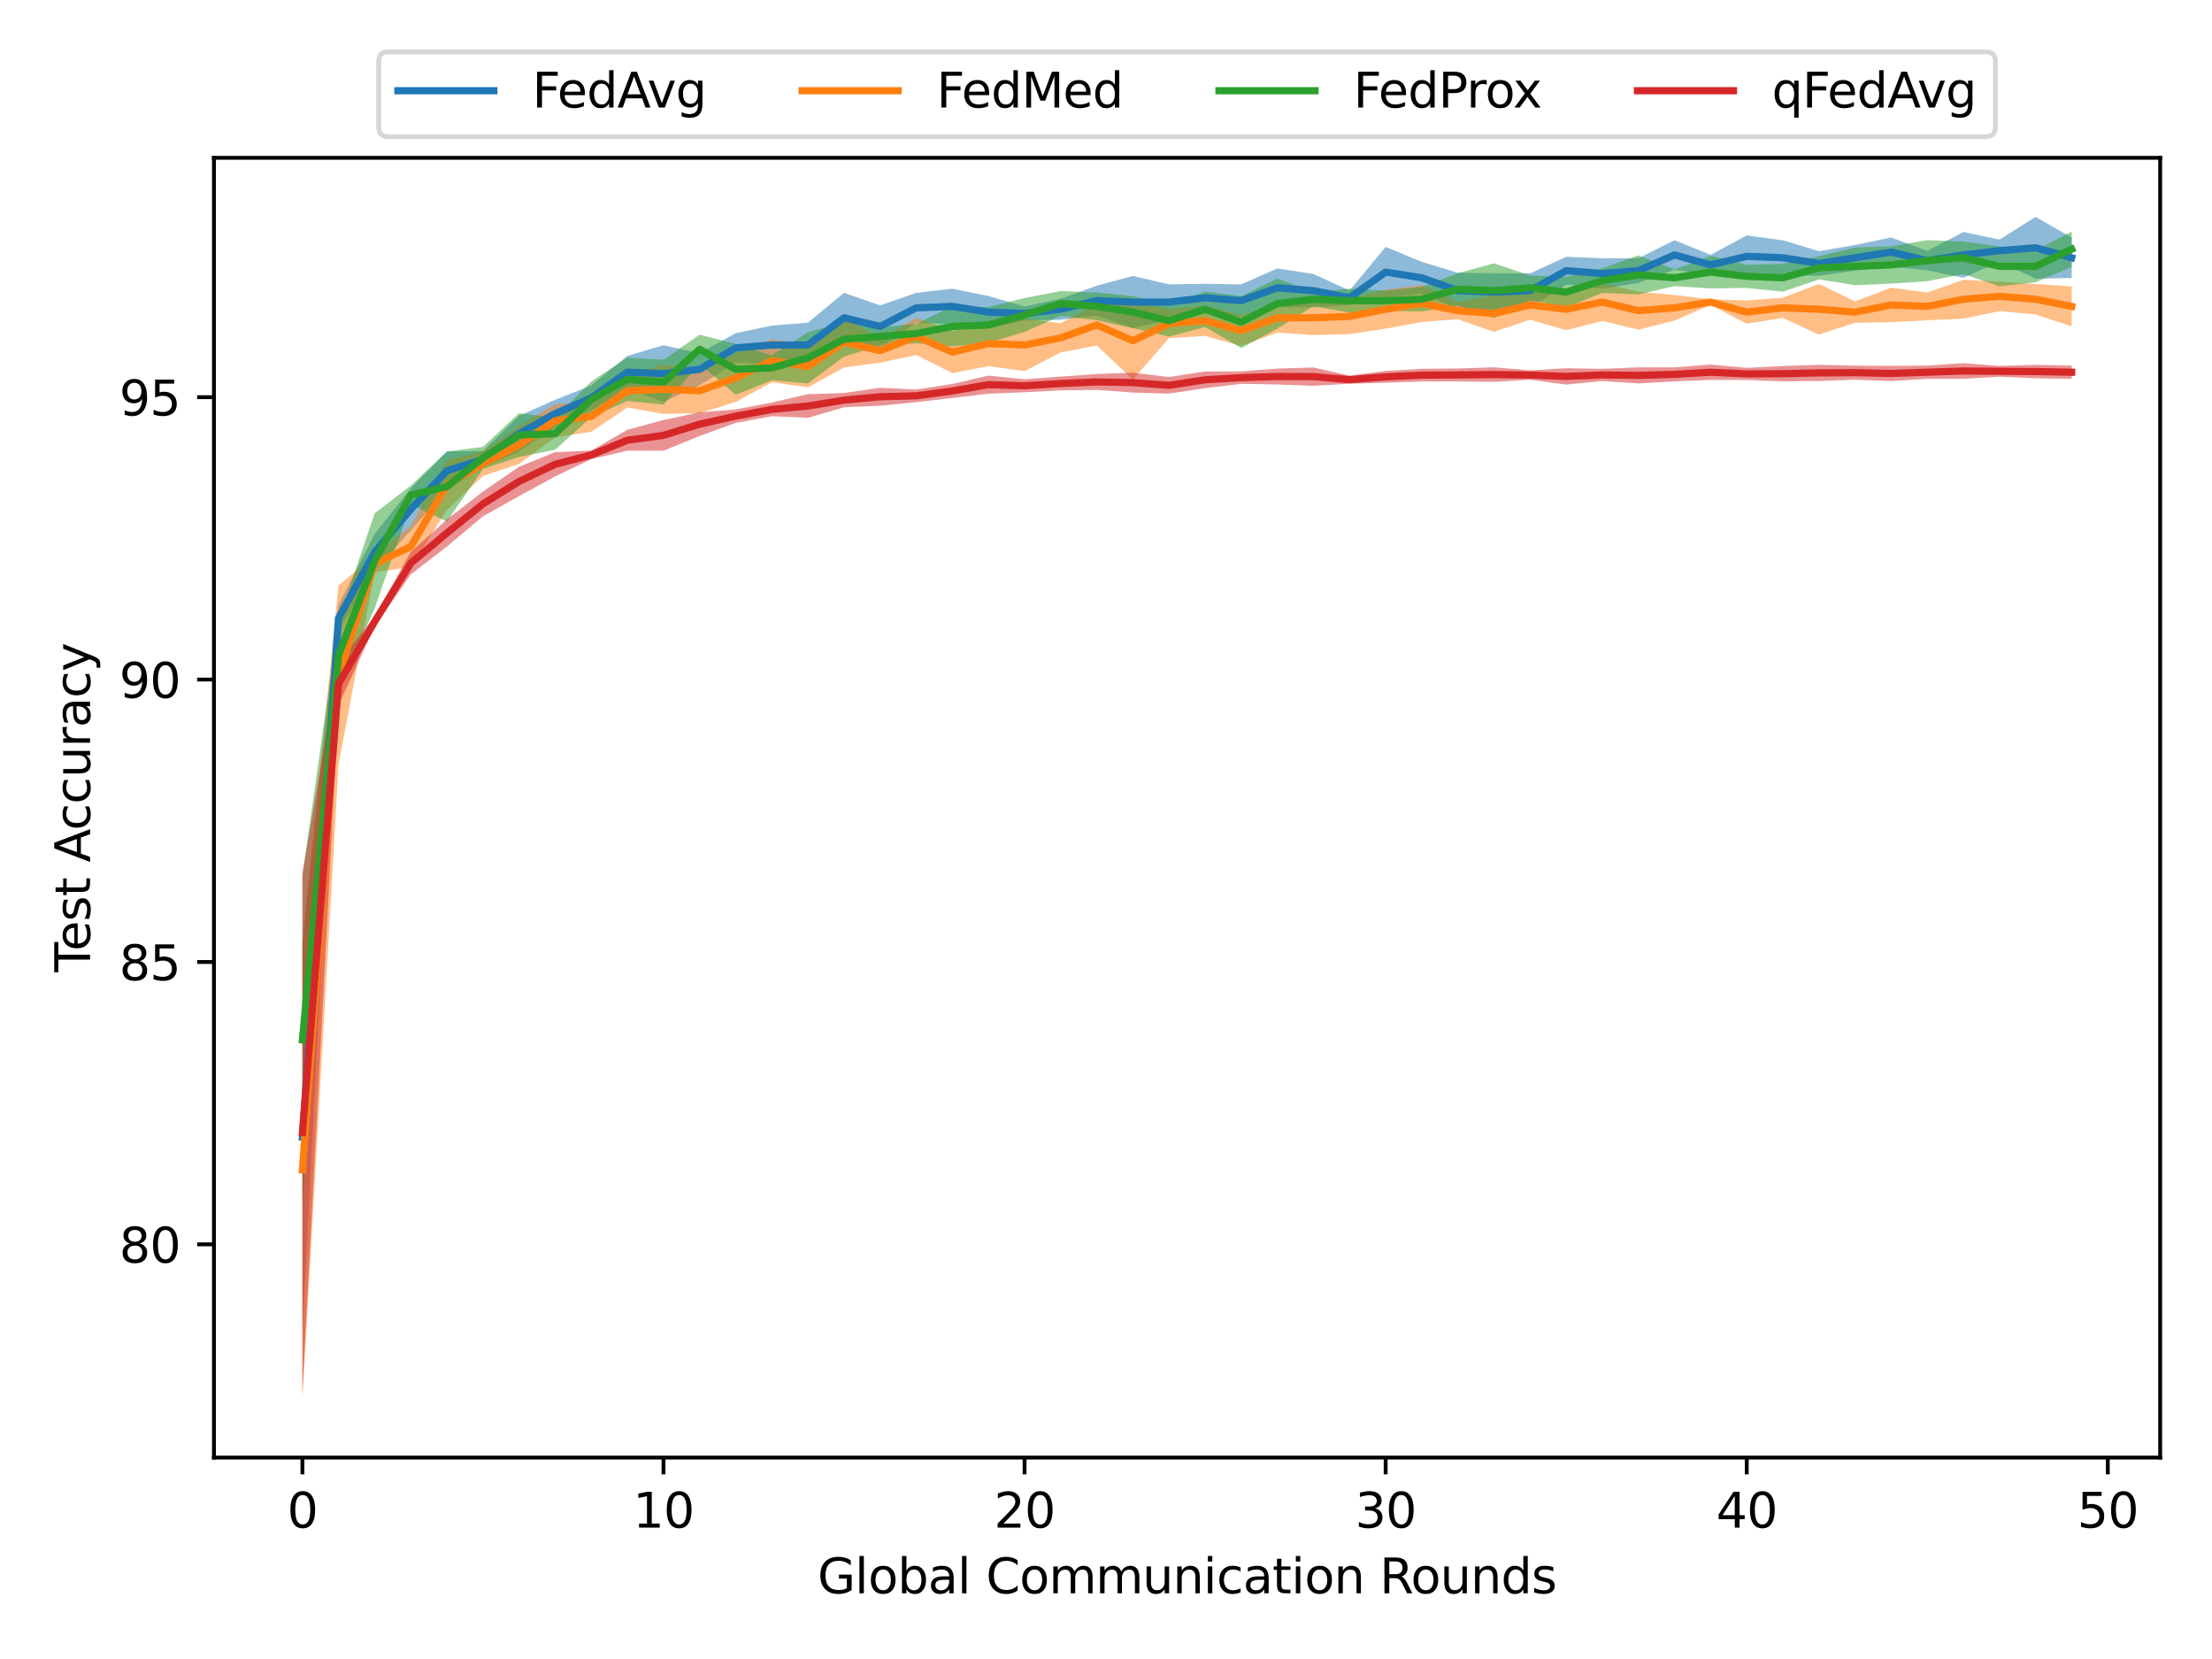 <?xml version="1.0" encoding="utf-8" standalone="no"?>
<!DOCTYPE svg PUBLIC "-//W3C//DTD SVG 1.1//EN"
  "http://www.w3.org/Graphics/SVG/1.1/DTD/svg11.dtd">
<svg height="345.6pt" version="1.1" viewBox="0 0 460.8 345.6" width="460.8pt" xmlns="http://www.w3.org/2000/svg" xmlns:xlink="http://www.w3.org/1999/xlink">
 <defs>
  <style type="text/css">*{stroke-linecap:butt;stroke-linejoin:round;}</style>
 </defs>
 <g id="figure_1">
  <g id="patch_1">
   <path d="M 0 345.6 
L 460.8 345.6 
L 460.8 0 
L 0 0 
z
" style="fill:#ffffff;"/>
  </g>
  <g id="axes_1">
   <g id="patch_2">
    <path d="M 44.57 303.64 
L 450 303.64 
L 450 32.877 
L 44.57 32.877 
z
" style="fill:#ffffff;"/>
   </g>
   <g id="PolyCollection_1">
    <path clip-path="url(#p6bd066b781)" d="M 62.999 196.403 
L 62.999 277.364 
L 70.521 131.522 
L 78.042 118.873 
L 85.564 110.48 
L 93.086 102.121 
L 100.608 97.434 
L 108.13 94.056 
L 115.652 89.054 
L 123.174 85.486 
L 130.696 80.924 
L 138.218 83.738 
L 145.739 80.276 
L 153.261 75.531 
L 160.783 75.909 
L 168.305 76.521 
L 175.827 71.42 
L 183.349 72.374 
L 190.871 67.248 
L 198.393 67.523 
L 205.915 68.361 
L 213.436 66.775 
L 220.958 66.611 
L 228.48 65.759 
L 236.002 68.376 
L 243.524 66.629 
L 251.046 64.958 
L 258.568 66.031 
L 266.09 63.995 
L 273.612 64.024 
L 281.134 63.558 
L 288.655 61.922 
L 296.177 61.186 
L 303.699 64.27 
L 311.221 64.777 
L 318.743 64.149 
L 326.265 59.268 
L 333.787 60.156 
L 341.309 58.942 
L 348.831 56.17 
L 356.352 57.295 
L 363.874 57.759 
L 371.396 57.347 
L 378.918 57.453 
L 386.44 56.363 
L 393.962 55.545 
L 401.484 56.315 
L 409.006 57.869 
L 416.528 54.517 
L 424.049 58.044 
L 431.571 57.912 
L 431.571 49.487 
L 431.571 49.487 
L 424.049 45.184 
L 416.528 49.903 
L 409.006 48.338 
L 401.484 52.275 
L 393.962 49.47 
L 386.44 51.035 
L 378.918 52.328 
L 371.396 50.051 
L 363.874 49.044 
L 356.352 53.082 
L 348.831 50.037 
L 341.309 53.818 
L 333.787 53.795 
L 326.265 53.492 
L 318.743 56.951 
L 311.221 56.919 
L 303.699 56.83 
L 296.177 54.552 
L 288.655 51.433 
L 281.134 60.521 
L 273.612 57.076 
L 266.09 55.914 
L 258.568 59.239 
L 251.046 59.121 
L 243.524 59.237 
L 236.002 57.489 
L 228.48 59.511 
L 220.958 62.233 
L 213.436 63.857 
L 205.915 61.674 
L 198.393 60.13 
L 190.871 61 
L 183.349 63.619 
L 175.827 60.999 
L 168.305 67.216 
L 160.783 67.828 
L 153.261 69.398 
L 145.739 73.589 
L 138.218 71.914 
L 130.696 74.132 
L 123.174 80.293 
L 115.652 83.278 
L 108.13 86.616 
L 100.608 93.961 
L 93.086 94.04 
L 85.564 101.765 
L 78.042 111.244 
L 70.521 125.998 
L 62.999 196.403 
z
" style="fill:#1f77b4;fill-opacity:0.5;"/>
   </g>
   <g id="PolyCollection_2">
    <path clip-path="url(#p6bd066b781)" d="M 62.999 196.136 
L 62.999 291.333 
L 70.521 159.385 
L 78.042 119.178 
L 85.564 118.142 
L 93.086 106.252 
L 100.608 99.153 
L 108.13 96.648 
L 115.652 91.103 
L 123.174 89.942 
L 130.696 84.874 
L 138.218 86.227 
L 145.739 86.072 
L 153.261 83.739 
L 160.783 79.623 
L 168.305 80.694 
L 175.827 76.551 
L 183.349 75.552 
L 190.871 73.965 
L 198.393 77.715 
L 205.915 76.28 
L 213.436 77.312 
L 220.958 73.417 
L 228.48 71.974 
L 236.002 79.056 
L 243.524 70.438 
L 251.046 69.985 
L 258.568 72.07 
L 266.09 69.276 
L 273.612 69.808 
L 281.134 69.608 
L 288.655 68.463 
L 296.177 67.068 
L 303.699 66.507 
L 311.221 69.13 
L 318.743 66.595 
L 326.265 68.78 
L 333.787 66.862 
L 341.309 68.672 
L 348.831 66.788 
L 356.352 63.529 
L 363.874 67.438 
L 371.396 66.231 
L 378.918 69.7 
L 386.44 67.247 
L 393.962 67.128 
L 401.484 66.714 
L 409.006 66.378 
L 416.528 64.808 
L 424.049 65.517 
L 431.571 67.975 
L 431.571 59.678 
L 431.571 59.678 
L 424.049 59.157 
L 416.528 58.675 
L 409.006 58.297 
L 401.484 60.939 
L 393.962 59.93 
L 386.44 62.789 
L 378.918 59.144 
L 371.396 62.018 
L 363.874 62.598 
L 356.352 62.337 
L 348.831 61.46 
L 341.309 60.768 
L 333.787 59.004 
L 326.265 60.065 
L 318.743 60.462 
L 311.221 61.501 
L 303.699 62.933 
L 296.177 59.393 
L 288.655 60.382 
L 281.134 62.215 
L 273.612 62.61 
L 266.09 63.143 
L 258.568 65.71 
L 251.046 63.625 
L 243.524 64.363 
L 236.002 62.894 
L 228.48 63.424 
L 220.958 67.342 
L 213.436 66.425 
L 205.915 66.861 
L 198.393 69.001 
L 190.871 66.198 
L 183.349 70.568 
L 175.827 65.995 
L 168.305 71.979 
L 160.783 70.667 
L 153.261 73.7 
L 145.739 76.729 
L 138.218 75.978 
L 130.696 77.927 
L 123.174 83.581 
L 115.652 84.207 
L 108.13 88.79 
L 100.608 94.029 
L 93.086 95.866 
L 85.564 109.592 
L 78.042 115.705 
L 70.521 121.964 
L 62.999 196.136 
z
" style="fill:#ff7f0e;fill-opacity:0.5;"/>
   </g>
   <g id="PolyCollection_3">
    <path clip-path="url(#p6bd066b781)" d="M 62.999 182.4 
L 62.999 250.858 
L 70.521 143.776 
L 78.042 126.752 
L 85.564 105.12 
L 93.086 108.653 
L 100.608 97.707 
L 108.13 95.19 
L 115.652 93.68 
L 123.174 86.884 
L 130.696 83.535 
L 138.218 84.285 
L 145.739 75.8 
L 153.261 82.227 
L 160.783 79.231 
L 168.305 79.878 
L 175.827 74.276 
L 183.349 71.965 
L 190.871 71.506 
L 198.393 72.167 
L 205.915 71.419 
L 213.436 69.138 
L 220.958 65.827 
L 228.48 66.714 
L 236.002 68.361 
L 243.524 70.122 
L 251.046 68.119 
L 258.568 72.514 
L 266.09 68.441 
L 273.612 63.796 
L 281.134 65.127 
L 288.655 64.741 
L 296.177 64.899 
L 303.699 63.596 
L 311.221 66.248 
L 318.743 62.517 
L 326.265 64.028 
L 333.787 61.027 
L 341.309 61.336 
L 348.831 59.606 
L 356.352 60.074 
L 363.874 59.991 
L 371.396 60.757 
L 378.918 58.204 
L 386.44 59.415 
L 393.962 59.072 
L 401.484 58.57 
L 409.006 57.095 
L 416.528 59.635 
L 424.049 58.803 
L 431.571 55.608 
L 431.571 48.216 
L 431.571 48.216 
L 424.049 52.17 
L 416.528 51.338 
L 409.006 50.303 
L 401.484 50.02 
L 393.962 51.305 
L 386.44 51.557 
L 378.918 53.364 
L 371.396 54.981 
L 363.874 55.152 
L 356.352 53.282 
L 348.831 56.132 
L 341.309 53.211 
L 333.787 55.903 
L 326.265 57.668 
L 318.743 57.392 
L 311.221 54.852 
L 303.699 56.909 
L 296.177 59.775 
L 288.655 60.529 
L 281.134 60.143 
L 273.612 60.878 
L 266.09 58.02 
L 258.568 61.692 
L 251.046 60.726 
L 243.524 63.488 
L 236.002 61.674 
L 228.48 60.939 
L 220.958 60.634 
L 213.436 62.089 
L 205.915 63.978 
L 198.393 63.826 
L 190.871 67.466 
L 183.349 68.198 
L 175.827 67.078 
L 168.305 69.221 
L 160.783 74.038 
L 153.261 71.637 
L 145.739 69.725 
L 138.218 74.941 
L 130.696 74.5 
L 123.174 79.491 
L 115.652 86.993 
L 108.13 86.078 
L 100.608 93.093 
L 93.086 94.061 
L 85.564 101.168 
L 78.042 106.94 
L 70.521 129.233 
L 62.999 182.4 
z
" style="fill:#2ca02c;fill-opacity:0.5;"/>
   </g>
   <g id="PolyCollection_4">
    <path clip-path="url(#p6bd066b781)" d="M 62.999 181.862 
L 62.999 289.993 
L 70.521 146.885 
L 78.042 130.577 
L 85.564 119.661 
L 93.086 113.867 
L 100.608 107.556 
L 108.13 103.351 
L 115.652 99.245 
L 123.174 95.653 
L 130.696 93.885 
L 138.218 93.887 
L 145.739 90.826 
L 153.261 88.101 
L 160.783 86.703 
L 168.305 87.042 
L 175.827 84.834 
L 183.349 84.516 
L 190.871 83.776 
L 198.393 82.91 
L 205.915 82.01 
L 213.436 81.71 
L 220.958 81.331 
L 228.48 81.216 
L 236.002 81.777 
L 243.524 81.994 
L 251.046 80.859 
L 258.568 79.96 
L 266.09 80.089 
L 273.612 80.366 
L 281.134 79.932 
L 288.655 79.732 
L 296.177 79.475 
L 303.699 79.45 
L 311.221 79.554 
L 318.743 79.106 
L 326.265 80.113 
L 333.787 79.376 
L 341.309 79.874 
L 348.831 79.443 
L 356.352 79.149 
L 363.874 79.159 
L 371.396 79.44 
L 378.918 79.37 
L 386.44 79.098 
L 393.962 79.381 
L 401.484 78.921 
L 409.006 78.908 
L 416.528 78.479 
L 424.049 78.798 
L 431.571 78.929 
L 431.571 76.151 
L 431.571 76.151 
L 424.049 76 
L 416.528 76.225 
L 409.006 75.655 
L 401.484 76.159 
L 393.962 76.217 
L 386.44 76.171 
L 378.918 75.993 
L 371.396 76.253 
L 363.874 76.627 
L 356.352 75.932 
L 348.831 76.532 
L 341.309 76.524 
L 333.787 76.834 
L 326.265 76.709 
L 318.743 77.152 
L 311.221 76.515 
L 303.699 76.76 
L 296.177 76.829 
L 288.655 77.278 
L 281.134 78.255 
L 273.612 76.55 
L 266.09 76.78 
L 258.568 77.38 
L 251.046 77.374 
L 243.524 78.546 
L 236.002 77.633 
L 228.48 77.912 
L 220.958 78.455 
L 213.436 79.018 
L 205.915 78.247 
L 198.393 79.983 
L 190.871 81.141 
L 183.349 80.777 
L 175.827 81.871 
L 168.305 82.11 
L 160.783 83.861 
L 153.261 85.287 
L 145.739 85.903 
L 138.218 87.501 
L 130.696 89.527 
L 123.174 93.877 
L 115.652 94.191 
L 108.13 97.239 
L 100.608 102.399 
L 93.086 108.23 
L 85.564 115.002 
L 78.042 128.417 
L 70.521 137.992 
L 62.999 181.862 
z
" style="fill:#d62728;fill-opacity:0.5;"/>
   </g>
   <g id="matplotlib.axis_1">
    <g id="xtick_1">
     <g id="line2d_1">
      <defs>
       <path d="M 0 0 
L 0 3.5 
" id="mc1e9cc850b" style="stroke:#000000;stroke-width:0.8;"/>
      </defs>
      <g>
       <use style="stroke:#000000;stroke-width:0.8;" x="62.999" xlink:href="#mc1e9cc850b" y="303.64"/>
      </g>
     </g>
     <g id="text_1">
      <!-- 0 -->
      <g transform="translate(59.817 318.238)scale(0.1 -0.1)">
       <defs>
        <path d="M 2034 4250 
Q 1547 4250 1301 3770 
Q 1056 3291 1056 2328 
Q 1056 1369 1301 889 
Q 1547 409 2034 409 
Q 2525 409 2770 889 
Q 3016 1369 3016 2328 
Q 3016 3291 2770 3770 
Q 2525 4250 2034 4250 
z
M 2034 4750 
Q 2819 4750 3233 4129 
Q 3647 3509 3647 2328 
Q 3647 1150 3233 529 
Q 2819 -91 2034 -91 
Q 1250 -91 836 529 
Q 422 1150 422 2328 
Q 422 3509 836 4129 
Q 1250 4750 2034 4750 
z
" id="DejaVuSans-30" transform="scale(0.016)"/>
       </defs>
       <use xlink:href="#DejaVuSans-30"/>
      </g>
     </g>
    </g>
    <g id="xtick_2">
     <g id="line2d_2">
      <g>
       <use style="stroke:#000000;stroke-width:0.8;" x="138.218" xlink:href="#mc1e9cc850b" y="303.64"/>
      </g>
     </g>
     <g id="text_2">
      <!-- 10 -->
      <g transform="translate(131.855 318.238)scale(0.1 -0.1)">
       <defs>
        <path d="M 794 531 
L 1825 531 
L 1825 4091 
L 703 3866 
L 703 4441 
L 1819 4666 
L 2450 4666 
L 2450 531 
L 3481 531 
L 3481 0 
L 794 0 
L 794 531 
z
" id="DejaVuSans-31" transform="scale(0.016)"/>
       </defs>
       <use xlink:href="#DejaVuSans-31"/>
       <use x="63.623" xlink:href="#DejaVuSans-30"/>
      </g>
     </g>
    </g>
    <g id="xtick_3">
     <g id="line2d_3">
      <g>
       <use style="stroke:#000000;stroke-width:0.8;" x="213.436" xlink:href="#mc1e9cc850b" y="303.64"/>
      </g>
     </g>
     <g id="text_3">
      <!-- 20 -->
      <g transform="translate(207.074 318.238)scale(0.1 -0.1)">
       <defs>
        <path d="M 1228 531 
L 3431 531 
L 3431 0 
L 469 0 
L 469 531 
Q 828 903 1448 1529 
Q 2069 2156 2228 2338 
Q 2531 2678 2651 2914 
Q 2772 3150 2772 3378 
Q 2772 3750 2511 3984 
Q 2250 4219 1831 4219 
Q 1534 4219 1204 4116 
Q 875 4013 500 3803 
L 500 4441 
Q 881 4594 1212 4672 
Q 1544 4750 1819 4750 
Q 2544 4750 2975 4387 
Q 3406 4025 3406 3419 
Q 3406 3131 3298 2873 
Q 3191 2616 2906 2266 
Q 2828 2175 2409 1742 
Q 1991 1309 1228 531 
z
" id="DejaVuSans-32" transform="scale(0.016)"/>
       </defs>
       <use xlink:href="#DejaVuSans-32"/>
       <use x="63.623" xlink:href="#DejaVuSans-30"/>
      </g>
     </g>
    </g>
    <g id="xtick_4">
     <g id="line2d_4">
      <g>
       <use style="stroke:#000000;stroke-width:0.8;" x="288.655" xlink:href="#mc1e9cc850b" y="303.64"/>
      </g>
     </g>
     <g id="text_4">
      <!-- 30 -->
      <g transform="translate(282.293 318.238)scale(0.1 -0.1)">
       <defs>
        <path d="M 2597 2516 
Q 3050 2419 3304 2112 
Q 3559 1806 3559 1356 
Q 3559 666 3084 287 
Q 2609 -91 1734 -91 
Q 1441 -91 1130 -33 
Q 819 25 488 141 
L 488 750 
Q 750 597 1062 519 
Q 1375 441 1716 441 
Q 2309 441 2620 675 
Q 2931 909 2931 1356 
Q 2931 1769 2642 2001 
Q 2353 2234 1838 2234 
L 1294 2234 
L 1294 2753 
L 1863 2753 
Q 2328 2753 2575 2939 
Q 2822 3125 2822 3475 
Q 2822 3834 2567 4026 
Q 2313 4219 1838 4219 
Q 1578 4219 1281 4162 
Q 984 4106 628 3988 
L 628 4550 
Q 988 4650 1302 4700 
Q 1616 4750 1894 4750 
Q 2613 4750 3031 4423 
Q 3450 4097 3450 3541 
Q 3450 3153 3228 2886 
Q 3006 2619 2597 2516 
z
" id="DejaVuSans-33" transform="scale(0.016)"/>
       </defs>
       <use xlink:href="#DejaVuSans-33"/>
       <use x="63.623" xlink:href="#DejaVuSans-30"/>
      </g>
     </g>
    </g>
    <g id="xtick_5">
     <g id="line2d_5">
      <g>
       <use style="stroke:#000000;stroke-width:0.8;" x="363.874" xlink:href="#mc1e9cc850b" y="303.64"/>
      </g>
     </g>
     <g id="text_5">
      <!-- 40 -->
      <g transform="translate(357.512 318.238)scale(0.1 -0.1)">
       <defs>
        <path d="M 2419 4116 
L 825 1625 
L 2419 1625 
L 2419 4116 
z
M 2253 4666 
L 3047 4666 
L 3047 1625 
L 3713 1625 
L 3713 1100 
L 3047 1100 
L 3047 0 
L 2419 0 
L 2419 1100 
L 313 1100 
L 313 1709 
L 2253 4666 
z
" id="DejaVuSans-34" transform="scale(0.016)"/>
       </defs>
       <use xlink:href="#DejaVuSans-34"/>
       <use x="63.623" xlink:href="#DejaVuSans-30"/>
      </g>
     </g>
    </g>
    <g id="xtick_6">
     <g id="line2d_6">
      <g>
       <use style="stroke:#000000;stroke-width:0.8;" x="439.093" xlink:href="#mc1e9cc850b" y="303.64"/>
      </g>
     </g>
     <g id="text_6">
      <!-- 50 -->
      <g transform="translate(432.731 318.238)scale(0.1 -0.1)">
       <defs>
        <path d="M 691 4666 
L 3169 4666 
L 3169 4134 
L 1269 4134 
L 1269 2991 
Q 1406 3038 1543 3061 
Q 1681 3084 1819 3084 
Q 2600 3084 3056 2656 
Q 3513 2228 3513 1497 
Q 3513 744 3044 326 
Q 2575 -91 1722 -91 
Q 1428 -91 1123 -41 
Q 819 9 494 109 
L 494 744 
Q 775 591 1075 516 
Q 1375 441 1709 441 
Q 2250 441 2565 725 
Q 2881 1009 2881 1497 
Q 2881 1984 2565 2268 
Q 2250 2553 1709 2553 
Q 1456 2553 1204 2497 
Q 953 2441 691 2322 
L 691 4666 
z
" id="DejaVuSans-35" transform="scale(0.016)"/>
       </defs>
       <use xlink:href="#DejaVuSans-35"/>
       <use x="63.623" xlink:href="#DejaVuSans-30"/>
      </g>
     </g>
    </g>
    <g id="text_7">
     <!-- Global Communication Rounds -->
     <g transform="translate(170.323 331.917)scale(0.1 -0.1)">
      <defs>
       <path d="M 3809 666 
L 3809 1919 
L 2778 1919 
L 2778 2438 
L 4434 2438 
L 4434 434 
Q 4069 175 3628 42 
Q 3188 -91 2688 -91 
Q 1594 -91 976 548 
Q 359 1188 359 2328 
Q 359 3472 976 4111 
Q 1594 4750 2688 4750 
Q 3144 4750 3555 4637 
Q 3966 4525 4313 4306 
L 4313 3634 
Q 3963 3931 3569 4081 
Q 3175 4231 2741 4231 
Q 1884 4231 1454 3753 
Q 1025 3275 1025 2328 
Q 1025 1384 1454 906 
Q 1884 428 2741 428 
Q 3075 428 3337 486 
Q 3600 544 3809 666 
z
" id="DejaVuSans-47" transform="scale(0.016)"/>
       <path d="M 603 4863 
L 1178 4863 
L 1178 0 
L 603 0 
L 603 4863 
z
" id="DejaVuSans-6c" transform="scale(0.016)"/>
       <path d="M 1959 3097 
Q 1497 3097 1228 2736 
Q 959 2375 959 1747 
Q 959 1119 1226 758 
Q 1494 397 1959 397 
Q 2419 397 2687 759 
Q 2956 1122 2956 1747 
Q 2956 2369 2687 2733 
Q 2419 3097 1959 3097 
z
M 1959 3584 
Q 2709 3584 3137 3096 
Q 3566 2609 3566 1747 
Q 3566 888 3137 398 
Q 2709 -91 1959 -91 
Q 1206 -91 779 398 
Q 353 888 353 1747 
Q 353 2609 779 3096 
Q 1206 3584 1959 3584 
z
" id="DejaVuSans-6f" transform="scale(0.016)"/>
       <path d="M 3116 1747 
Q 3116 2381 2855 2742 
Q 2594 3103 2138 3103 
Q 1681 3103 1420 2742 
Q 1159 2381 1159 1747 
Q 1159 1113 1420 752 
Q 1681 391 2138 391 
Q 2594 391 2855 752 
Q 3116 1113 3116 1747 
z
M 1159 2969 
Q 1341 3281 1617 3432 
Q 1894 3584 2278 3584 
Q 2916 3584 3314 3078 
Q 3713 2572 3713 1747 
Q 3713 922 3314 415 
Q 2916 -91 2278 -91 
Q 1894 -91 1617 61 
Q 1341 213 1159 525 
L 1159 0 
L 581 0 
L 581 4863 
L 1159 4863 
L 1159 2969 
z
" id="DejaVuSans-62" transform="scale(0.016)"/>
       <path d="M 2194 1759 
Q 1497 1759 1228 1600 
Q 959 1441 959 1056 
Q 959 750 1161 570 
Q 1363 391 1709 391 
Q 2188 391 2477 730 
Q 2766 1069 2766 1631 
L 2766 1759 
L 2194 1759 
z
M 3341 1997 
L 3341 0 
L 2766 0 
L 2766 531 
Q 2569 213 2275 61 
Q 1981 -91 1556 -91 
Q 1019 -91 701 211 
Q 384 513 384 1019 
Q 384 1609 779 1909 
Q 1175 2209 1959 2209 
L 2766 2209 
L 2766 2266 
Q 2766 2663 2505 2880 
Q 2244 3097 1772 3097 
Q 1472 3097 1187 3025 
Q 903 2953 641 2809 
L 641 3341 
Q 956 3463 1253 3523 
Q 1550 3584 1831 3584 
Q 2591 3584 2966 3190 
Q 3341 2797 3341 1997 
z
" id="DejaVuSans-61" transform="scale(0.016)"/>
       <path id="DejaVuSans-20" transform="scale(0.016)"/>
       <path d="M 4122 4306 
L 4122 3641 
Q 3803 3938 3442 4084 
Q 3081 4231 2675 4231 
Q 1875 4231 1450 3742 
Q 1025 3253 1025 2328 
Q 1025 1406 1450 917 
Q 1875 428 2675 428 
Q 3081 428 3442 575 
Q 3803 722 4122 1019 
L 4122 359 
Q 3791 134 3420 21 
Q 3050 -91 2638 -91 
Q 1578 -91 968 557 
Q 359 1206 359 2328 
Q 359 3453 968 4101 
Q 1578 4750 2638 4750 
Q 3056 4750 3426 4639 
Q 3797 4528 4122 4306 
z
" id="DejaVuSans-43" transform="scale(0.016)"/>
       <path d="M 3328 2828 
Q 3544 3216 3844 3400 
Q 4144 3584 4550 3584 
Q 5097 3584 5394 3201 
Q 5691 2819 5691 2113 
L 5691 0 
L 5113 0 
L 5113 2094 
Q 5113 2597 4934 2840 
Q 4756 3084 4391 3084 
Q 3944 3084 3684 2787 
Q 3425 2491 3425 1978 
L 3425 0 
L 2847 0 
L 2847 2094 
Q 2847 2600 2669 2842 
Q 2491 3084 2119 3084 
Q 1678 3084 1418 2786 
Q 1159 2488 1159 1978 
L 1159 0 
L 581 0 
L 581 3500 
L 1159 3500 
L 1159 2956 
Q 1356 3278 1631 3431 
Q 1906 3584 2284 3584 
Q 2666 3584 2933 3390 
Q 3200 3197 3328 2828 
z
" id="DejaVuSans-6d" transform="scale(0.016)"/>
       <path d="M 544 1381 
L 544 3500 
L 1119 3500 
L 1119 1403 
Q 1119 906 1312 657 
Q 1506 409 1894 409 
Q 2359 409 2629 706 
Q 2900 1003 2900 1516 
L 2900 3500 
L 3475 3500 
L 3475 0 
L 2900 0 
L 2900 538 
Q 2691 219 2414 64 
Q 2138 -91 1772 -91 
Q 1169 -91 856 284 
Q 544 659 544 1381 
z
M 1991 3584 
L 1991 3584 
z
" id="DejaVuSans-75" transform="scale(0.016)"/>
       <path d="M 3513 2113 
L 3513 0 
L 2938 0 
L 2938 2094 
Q 2938 2591 2744 2837 
Q 2550 3084 2163 3084 
Q 1697 3084 1428 2787 
Q 1159 2491 1159 1978 
L 1159 0 
L 581 0 
L 581 3500 
L 1159 3500 
L 1159 2956 
Q 1366 3272 1645 3428 
Q 1925 3584 2291 3584 
Q 2894 3584 3203 3211 
Q 3513 2838 3513 2113 
z
" id="DejaVuSans-6e" transform="scale(0.016)"/>
       <path d="M 603 3500 
L 1178 3500 
L 1178 0 
L 603 0 
L 603 3500 
z
M 603 4863 
L 1178 4863 
L 1178 4134 
L 603 4134 
L 603 4863 
z
" id="DejaVuSans-69" transform="scale(0.016)"/>
       <path d="M 3122 3366 
L 3122 2828 
Q 2878 2963 2633 3030 
Q 2388 3097 2138 3097 
Q 1578 3097 1268 2742 
Q 959 2388 959 1747 
Q 959 1106 1268 751 
Q 1578 397 2138 397 
Q 2388 397 2633 464 
Q 2878 531 3122 666 
L 3122 134 
Q 2881 22 2623 -34 
Q 2366 -91 2075 -91 
Q 1284 -91 818 406 
Q 353 903 353 1747 
Q 353 2603 823 3093 
Q 1294 3584 2113 3584 
Q 2378 3584 2631 3529 
Q 2884 3475 3122 3366 
z
" id="DejaVuSans-63" transform="scale(0.016)"/>
       <path d="M 1172 4494 
L 1172 3500 
L 2356 3500 
L 2356 3053 
L 1172 3053 
L 1172 1153 
Q 1172 725 1289 603 
Q 1406 481 1766 481 
L 2356 481 
L 2356 0 
L 1766 0 
Q 1100 0 847 248 
Q 594 497 594 1153 
L 594 3053 
L 172 3053 
L 172 3500 
L 594 3500 
L 594 4494 
L 1172 4494 
z
" id="DejaVuSans-74" transform="scale(0.016)"/>
       <path d="M 2841 2188 
Q 3044 2119 3236 1894 
Q 3428 1669 3622 1275 
L 4263 0 
L 3584 0 
L 2988 1197 
Q 2756 1666 2539 1819 
Q 2322 1972 1947 1972 
L 1259 1972 
L 1259 0 
L 628 0 
L 628 4666 
L 2053 4666 
Q 2853 4666 3247 4331 
Q 3641 3997 3641 3322 
Q 3641 2881 3436 2590 
Q 3231 2300 2841 2188 
z
M 1259 4147 
L 1259 2491 
L 2053 2491 
Q 2509 2491 2742 2702 
Q 2975 2913 2975 3322 
Q 2975 3731 2742 3939 
Q 2509 4147 2053 4147 
L 1259 4147 
z
" id="DejaVuSans-52" transform="scale(0.016)"/>
       <path d="M 2906 2969 
L 2906 4863 
L 3481 4863 
L 3481 0 
L 2906 0 
L 2906 525 
Q 2725 213 2448 61 
Q 2172 -91 1784 -91 
Q 1150 -91 751 415 
Q 353 922 353 1747 
Q 353 2572 751 3078 
Q 1150 3584 1784 3584 
Q 2172 3584 2448 3432 
Q 2725 3281 2906 2969 
z
M 947 1747 
Q 947 1113 1208 752 
Q 1469 391 1925 391 
Q 2381 391 2643 752 
Q 2906 1113 2906 1747 
Q 2906 2381 2643 2742 
Q 2381 3103 1925 3103 
Q 1469 3103 1208 2742 
Q 947 2381 947 1747 
z
" id="DejaVuSans-64" transform="scale(0.016)"/>
       <path d="M 2834 3397 
L 2834 2853 
Q 2591 2978 2328 3040 
Q 2066 3103 1784 3103 
Q 1356 3103 1142 2972 
Q 928 2841 928 2578 
Q 928 2378 1081 2264 
Q 1234 2150 1697 2047 
L 1894 2003 
Q 2506 1872 2764 1633 
Q 3022 1394 3022 966 
Q 3022 478 2636 193 
Q 2250 -91 1575 -91 
Q 1294 -91 989 -36 
Q 684 19 347 128 
L 347 722 
Q 666 556 975 473 
Q 1284 391 1588 391 
Q 1994 391 2212 530 
Q 2431 669 2431 922 
Q 2431 1156 2273 1281 
Q 2116 1406 1581 1522 
L 1381 1569 
Q 847 1681 609 1914 
Q 372 2147 372 2553 
Q 372 3047 722 3315 
Q 1072 3584 1716 3584 
Q 2034 3584 2315 3537 
Q 2597 3491 2834 3397 
z
" id="DejaVuSans-73" transform="scale(0.016)"/>
      </defs>
      <use xlink:href="#DejaVuSans-47"/>
      <use x="77.49" xlink:href="#DejaVuSans-6c"/>
      <use x="105.273" xlink:href="#DejaVuSans-6f"/>
      <use x="166.455" xlink:href="#DejaVuSans-62"/>
      <use x="229.932" xlink:href="#DejaVuSans-61"/>
      <use x="291.211" xlink:href="#DejaVuSans-6c"/>
      <use x="318.994" xlink:href="#DejaVuSans-20"/>
      <use x="350.781" xlink:href="#DejaVuSans-43"/>
      <use x="420.605" xlink:href="#DejaVuSans-6f"/>
      <use x="481.787" xlink:href="#DejaVuSans-6d"/>
      <use x="579.199" xlink:href="#DejaVuSans-6d"/>
      <use x="676.611" xlink:href="#DejaVuSans-75"/>
      <use x="739.99" xlink:href="#DejaVuSans-6e"/>
      <use x="803.369" xlink:href="#DejaVuSans-69"/>
      <use x="831.152" xlink:href="#DejaVuSans-63"/>
      <use x="886.133" xlink:href="#DejaVuSans-61"/>
      <use x="947.412" xlink:href="#DejaVuSans-74"/>
      <use x="986.621" xlink:href="#DejaVuSans-69"/>
      <use x="1014.404" xlink:href="#DejaVuSans-6f"/>
      <use x="1075.586" xlink:href="#DejaVuSans-6e"/>
      <use x="1138.965" xlink:href="#DejaVuSans-20"/>
      <use x="1170.752" xlink:href="#DejaVuSans-52"/>
      <use x="1235.734" xlink:href="#DejaVuSans-6f"/>
      <use x="1296.916" xlink:href="#DejaVuSans-75"/>
      <use x="1360.295" xlink:href="#DejaVuSans-6e"/>
      <use x="1423.674" xlink:href="#DejaVuSans-64"/>
      <use x="1487.15" xlink:href="#DejaVuSans-73"/>
     </g>
    </g>
   </g>
   <g id="matplotlib.axis_2">
    <g id="ytick_1">
     <g id="line2d_7">
      <defs>
       <path d="M 0 0 
L -3.5 0 
" id="m0d340219c9" style="stroke:#000000;stroke-width:0.8;"/>
      </defs>
      <g>
       <use style="stroke:#000000;stroke-width:0.8;" x="44.57" xlink:href="#m0d340219c9" y="259.223"/>
      </g>
     </g>
     <g id="text_8">
      <!-- 80 -->
      <g transform="translate(24.845 263.022)scale(0.1 -0.1)">
       <defs>
        <path d="M 2034 2216 
Q 1584 2216 1326 1975 
Q 1069 1734 1069 1313 
Q 1069 891 1326 650 
Q 1584 409 2034 409 
Q 2484 409 2743 651 
Q 3003 894 3003 1313 
Q 3003 1734 2745 1975 
Q 2488 2216 2034 2216 
z
M 1403 2484 
Q 997 2584 770 2862 
Q 544 3141 544 3541 
Q 544 4100 942 4425 
Q 1341 4750 2034 4750 
Q 2731 4750 3128 4425 
Q 3525 4100 3525 3541 
Q 3525 3141 3298 2862 
Q 3072 2584 2669 2484 
Q 3125 2378 3379 2068 
Q 3634 1759 3634 1313 
Q 3634 634 3220 271 
Q 2806 -91 2034 -91 
Q 1263 -91 848 271 
Q 434 634 434 1313 
Q 434 1759 690 2068 
Q 947 2378 1403 2484 
z
M 1172 3481 
Q 1172 3119 1398 2916 
Q 1625 2713 2034 2713 
Q 2441 2713 2670 2916 
Q 2900 3119 2900 3481 
Q 2900 3844 2670 4047 
Q 2441 4250 2034 4250 
Q 1625 4250 1398 4047 
Q 1172 3844 1172 3481 
z
" id="DejaVuSans-38" transform="scale(0.016)"/>
       </defs>
       <use xlink:href="#DejaVuSans-38"/>
       <use x="63.623" xlink:href="#DejaVuSans-30"/>
      </g>
     </g>
    </g>
    <g id="ytick_2">
     <g id="line2d_8">
      <g>
       <use style="stroke:#000000;stroke-width:0.8;" x="44.57" xlink:href="#m0d340219c9" y="200.396"/>
      </g>
     </g>
     <g id="text_9">
      <!-- 85 -->
      <g transform="translate(24.845 204.195)scale(0.1 -0.1)">
       <use xlink:href="#DejaVuSans-38"/>
       <use x="63.623" xlink:href="#DejaVuSans-35"/>
      </g>
     </g>
    </g>
    <g id="ytick_3">
     <g id="line2d_9">
      <g>
       <use style="stroke:#000000;stroke-width:0.8;" x="44.57" xlink:href="#m0d340219c9" y="141.568"/>
      </g>
     </g>
     <g id="text_10">
      <!-- 90 -->
      <g transform="translate(24.845 145.367)scale(0.1 -0.1)">
       <defs>
        <path d="M 703 97 
L 703 672 
Q 941 559 1184 500 
Q 1428 441 1663 441 
Q 2288 441 2617 861 
Q 2947 1281 2994 2138 
Q 2813 1869 2534 1725 
Q 2256 1581 1919 1581 
Q 1219 1581 811 2004 
Q 403 2428 403 3163 
Q 403 3881 828 4315 
Q 1253 4750 1959 4750 
Q 2769 4750 3195 4129 
Q 3622 3509 3622 2328 
Q 3622 1225 3098 567 
Q 2575 -91 1691 -91 
Q 1453 -91 1209 -44 
Q 966 3 703 97 
z
M 1959 2075 
Q 2384 2075 2632 2365 
Q 2881 2656 2881 3163 
Q 2881 3666 2632 3958 
Q 2384 4250 1959 4250 
Q 1534 4250 1286 3958 
Q 1038 3666 1038 3163 
Q 1038 2656 1286 2365 
Q 1534 2075 1959 2075 
z
" id="DejaVuSans-39" transform="scale(0.016)"/>
       </defs>
       <use xlink:href="#DejaVuSans-39"/>
       <use x="63.623" xlink:href="#DejaVuSans-30"/>
      </g>
     </g>
    </g>
    <g id="ytick_4">
     <g id="line2d_10">
      <g>
       <use style="stroke:#000000;stroke-width:0.8;" x="44.57" xlink:href="#m0d340219c9" y="82.741"/>
      </g>
     </g>
     <g id="text_11">
      <!-- 95 -->
      <g transform="translate(24.845 86.54)scale(0.1 -0.1)">
       <use xlink:href="#DejaVuSans-39"/>
       <use x="63.623" xlink:href="#DejaVuSans-35"/>
      </g>
     </g>
    </g>
    <g id="text_12">
     <!-- Test Accuracy -->
     <g transform="translate(18.765 202.521)rotate(-90)scale(0.1 -0.1)">
      <defs>
       <path d="M -19 4666 
L 3928 4666 
L 3928 4134 
L 2272 4134 
L 2272 0 
L 1638 0 
L 1638 4134 
L -19 4134 
L -19 4666 
z
" id="DejaVuSans-54" transform="scale(0.016)"/>
       <path d="M 3597 1894 
L 3597 1613 
L 953 1613 
Q 991 1019 1311 708 
Q 1631 397 2203 397 
Q 2534 397 2845 478 
Q 3156 559 3463 722 
L 3463 178 
Q 3153 47 2828 -22 
Q 2503 -91 2169 -91 
Q 1331 -91 842 396 
Q 353 884 353 1716 
Q 353 2575 817 3079 
Q 1281 3584 2069 3584 
Q 2775 3584 3186 3129 
Q 3597 2675 3597 1894 
z
M 3022 2063 
Q 3016 2534 2758 2815 
Q 2500 3097 2075 3097 
Q 1594 3097 1305 2825 
Q 1016 2553 972 2059 
L 3022 2063 
z
" id="DejaVuSans-65" transform="scale(0.016)"/>
       <path d="M 2188 4044 
L 1331 1722 
L 3047 1722 
L 2188 4044 
z
M 1831 4666 
L 2547 4666 
L 4325 0 
L 3669 0 
L 3244 1197 
L 1141 1197 
L 716 0 
L 50 0 
L 1831 4666 
z
" id="DejaVuSans-41" transform="scale(0.016)"/>
       <path d="M 2631 2963 
Q 2534 3019 2420 3045 
Q 2306 3072 2169 3072 
Q 1681 3072 1420 2755 
Q 1159 2438 1159 1844 
L 1159 0 
L 581 0 
L 581 3500 
L 1159 3500 
L 1159 2956 
Q 1341 3275 1631 3429 
Q 1922 3584 2338 3584 
Q 2397 3584 2469 3576 
Q 2541 3569 2628 3553 
L 2631 2963 
z
" id="DejaVuSans-72" transform="scale(0.016)"/>
       <path d="M 2059 -325 
Q 1816 -950 1584 -1140 
Q 1353 -1331 966 -1331 
L 506 -1331 
L 506 -850 
L 844 -850 
Q 1081 -850 1212 -737 
Q 1344 -625 1503 -206 
L 1606 56 
L 191 3500 
L 800 3500 
L 1894 763 
L 2988 3500 
L 3597 3500 
L 2059 -325 
z
" id="DejaVuSans-79" transform="scale(0.016)"/>
      </defs>
      <use xlink:href="#DejaVuSans-54"/>
      <use x="44.084" xlink:href="#DejaVuSans-65"/>
      <use x="105.607" xlink:href="#DejaVuSans-73"/>
      <use x="157.707" xlink:href="#DejaVuSans-74"/>
      <use x="196.916" xlink:href="#DejaVuSans-20"/>
      <use x="228.703" xlink:href="#DejaVuSans-41"/>
      <use x="295.361" xlink:href="#DejaVuSans-63"/>
      <use x="350.342" xlink:href="#DejaVuSans-63"/>
      <use x="405.322" xlink:href="#DejaVuSans-75"/>
      <use x="468.701" xlink:href="#DejaVuSans-72"/>
      <use x="509.814" xlink:href="#DejaVuSans-61"/>
      <use x="571.094" xlink:href="#DejaVuSans-63"/>
      <use x="626.074" xlink:href="#DejaVuSans-79"/>
     </g>
    </g>
   </g>
   <g id="line2d_11">
    <path clip-path="url(#p6bd066b781)" d="M 62.999 236.884 
L 70.521 128.76 
L 78.042 115.059 
L 85.564 106.123 
L 93.086 98.08 
L 100.608 95.698 
L 108.13 90.336 
L 115.652 86.166 
L 123.174 82.89 
L 130.696 77.528 
L 138.218 77.826 
L 145.739 76.932 
L 153.261 72.464 
L 160.783 71.869 
L 168.305 71.869 
L 175.827 66.209 
L 183.349 67.997 
L 190.871 64.124 
L 198.393 63.826 
L 205.915 65.018 
L 213.436 65.316 
L 220.958 64.422 
L 228.48 62.635 
L 236.002 62.933 
L 243.524 62.933 
L 251.046 62.039 
L 258.568 62.635 
L 266.09 59.954 
L 273.612 60.55 
L 281.134 62.039 
L 288.655 56.678 
L 296.177 57.869 
L 303.699 60.55 
L 311.221 60.848 
L 318.743 60.55 
L 326.265 56.38 
L 333.787 56.976 
L 341.309 56.38 
L 348.831 53.103 
L 356.352 55.189 
L 363.874 53.401 
L 371.396 53.699 
L 378.918 54.891 
L 386.44 53.699 
L 393.962 52.508 
L 401.484 54.295 
L 409.006 53.103 
L 416.528 52.21 
L 424.049 51.614 
L 431.571 53.699 
" style="fill:none;stroke:#1f77b4;stroke-linecap:square;stroke-width:1.5;"/>
   </g>
   <g id="line2d_12">
    <path clip-path="url(#p6bd066b781)" d="M 62.999 243.734 
L 70.521 140.675 
L 78.042 117.441 
L 85.564 113.867 
L 93.086 101.059 
L 100.608 96.591 
L 108.13 92.719 
L 115.652 87.655 
L 123.174 86.762 
L 130.696 81.4 
L 138.218 81.102 
L 145.739 81.4 
L 153.261 78.72 
L 160.783 75.145 
L 168.305 76.337 
L 175.827 71.273 
L 183.349 73.06 
L 190.871 70.082 
L 198.393 73.358 
L 205.915 71.571 
L 213.436 71.869 
L 220.958 70.379 
L 228.48 67.699 
L 236.002 70.975 
L 243.524 67.401 
L 251.046 66.805 
L 258.568 68.89 
L 266.09 66.209 
L 273.612 66.209 
L 281.134 65.912 
L 288.655 64.422 
L 296.177 63.231 
L 303.699 64.72 
L 311.221 65.316 
L 318.743 63.529 
L 326.265 64.422 
L 333.787 62.933 
L 341.309 64.72 
L 348.831 64.124 
L 356.352 62.933 
L 363.874 65.018 
L 371.396 64.124 
L 378.918 64.422 
L 386.44 65.018 
L 393.962 63.529 
L 401.484 63.826 
L 409.006 62.337 
L 416.528 61.741 
L 424.049 62.337 
L 431.571 63.826 
" style="fill:none;stroke:#ff7f0e;stroke-linecap:square;stroke-width:1.5;"/>
   </g>
   <g id="line2d_13">
    <path clip-path="url(#p6bd066b781)" d="M 62.999 216.629 
L 70.521 136.505 
L 78.042 116.846 
L 85.564 103.144 
L 93.086 101.357 
L 100.608 95.4 
L 108.13 90.634 
L 115.652 90.336 
L 123.174 83.187 
L 130.696 79.017 
L 138.218 79.613 
L 145.739 72.762 
L 153.261 76.932 
L 160.783 76.634 
L 168.305 74.549 
L 175.827 70.677 
L 183.349 70.082 
L 190.871 69.486 
L 198.393 67.997 
L 205.915 67.699 
L 213.436 65.614 
L 220.958 63.231 
L 228.48 63.826 
L 236.002 65.018 
L 243.524 66.805 
L 251.046 64.422 
L 258.568 67.103 
L 266.09 63.231 
L 273.612 62.337 
L 281.134 62.635 
L 288.655 62.635 
L 296.177 62.337 
L 303.699 60.252 
L 311.221 60.55 
L 318.743 59.954 
L 326.265 60.848 
L 333.787 58.465 
L 341.309 57.274 
L 348.831 57.869 
L 356.352 56.678 
L 363.874 57.571 
L 371.396 57.869 
L 378.918 55.784 
L 386.44 55.486 
L 393.962 55.189 
L 401.484 54.295 
L 409.006 53.699 
L 416.528 55.486 
L 424.049 55.486 
L 431.571 51.912 
" style="fill:none;stroke:#2ca02c;stroke-linecap:square;stroke-width:1.5;"/>
   </g>
   <g id="line2d_14">
    <path clip-path="url(#p6bd066b781)" d="M 62.999 235.928 
L 70.521 142.439 
L 78.042 129.497 
L 85.564 117.331 
L 93.086 111.048 
L 100.608 104.977 
L 108.13 100.295 
L 115.652 96.718 
L 123.174 94.765 
L 130.696 91.706 
L 138.218 90.694 
L 145.739 88.365 
L 153.261 86.694 
L 160.783 85.282 
L 168.305 84.576 
L 175.827 83.352 
L 183.349 82.647 
L 190.871 82.458 
L 198.393 81.446 
L 205.915 80.129 
L 213.436 80.364 
L 220.958 79.893 
L 228.48 79.564 
L 236.002 79.705 
L 243.524 80.27 
L 251.046 79.117 
L 258.568 78.67 
L 266.09 78.434 
L 273.612 78.458 
L 281.134 79.093 
L 288.655 78.505 
L 296.177 78.152 
L 303.699 78.105 
L 311.221 78.034 
L 318.743 78.129 
L 326.265 78.411 
L 333.787 78.105 
L 341.309 78.199 
L 348.831 77.987 
L 356.352 77.54 
L 363.874 77.893 
L 371.396 77.846 
L 378.918 77.681 
L 386.44 77.634 
L 393.962 77.799 
L 401.484 77.54 
L 409.006 77.281 
L 416.528 77.352 
L 424.049 77.399 
L 431.571 77.54 
" style="fill:none;stroke:#d62728;stroke-linecap:square;stroke-width:1.5;"/>
   </g>
   <g id="patch_3">
    <path d="M 44.57 303.64 
L 44.57 32.877 
" style="fill:none;stroke:#000000;stroke-linecap:square;stroke-linejoin:miter;stroke-width:0.8;"/>
   </g>
   <g id="patch_4">
    <path d="M 450 303.64 
L 450 32.877 
" style="fill:none;stroke:#000000;stroke-linecap:square;stroke-linejoin:miter;stroke-width:0.8;"/>
   </g>
   <g id="patch_5">
    <path d="M 44.57 303.64 
L 450 303.64 
" style="fill:none;stroke:#000000;stroke-linecap:square;stroke-linejoin:miter;stroke-width:0.8;"/>
   </g>
   <g id="patch_6">
    <path d="M 44.57 32.877 
L 450 32.877 
" style="fill:none;stroke:#000000;stroke-linecap:square;stroke-linejoin:miter;stroke-width:0.8;"/>
   </g>
   <g id="legend_1">
    <g id="patch_7">
     <path d="M 80.887 28.479 
L 413.683 28.479 
Q 415.683 28.479 415.683 26.479 
L 415.683 12.801 
Q 415.683 10.801 413.683 10.801 
L 80.887 10.801 
Q 78.887 10.801 78.887 12.801 
L 78.887 26.479 
Q 78.887 28.479 80.887 28.479 
z
" style="fill:#ffffff;opacity:0.8;stroke:#cccccc;stroke-linejoin:miter;"/>
    </g>
    <g id="line2d_15">
     <path d="M 82.887 18.899 
L 102.887 18.899 
" style="fill:none;stroke:#1f77b4;stroke-linecap:square;stroke-width:1.5;"/>
    </g>
    <g id="line2d_16"/>
    <g id="text_13">
     <!-- FedAvg -->
     <g transform="translate(110.887 22.399)scale(0.1 -0.1)">
      <defs>
       <path d="M 628 4666 
L 3309 4666 
L 3309 4134 
L 1259 4134 
L 1259 2759 
L 3109 2759 
L 3109 2228 
L 1259 2228 
L 1259 0 
L 628 0 
L 628 4666 
z
" id="DejaVuSans-46" transform="scale(0.016)"/>
       <path d="M 191 3500 
L 800 3500 
L 1894 563 
L 2988 3500 
L 3597 3500 
L 2284 0 
L 1503 0 
L 191 3500 
z
" id="DejaVuSans-76" transform="scale(0.016)"/>
       <path d="M 2906 1791 
Q 2906 2416 2648 2759 
Q 2391 3103 1925 3103 
Q 1463 3103 1205 2759 
Q 947 2416 947 1791 
Q 947 1169 1205 825 
Q 1463 481 1925 481 
Q 2391 481 2648 825 
Q 2906 1169 2906 1791 
z
M 3481 434 
Q 3481 -459 3084 -895 
Q 2688 -1331 1869 -1331 
Q 1566 -1331 1297 -1286 
Q 1028 -1241 775 -1147 
L 775 -588 
Q 1028 -725 1275 -790 
Q 1522 -856 1778 -856 
Q 2344 -856 2625 -561 
Q 2906 -266 2906 331 
L 2906 616 
Q 2728 306 2450 153 
Q 2172 0 1784 0 
Q 1141 0 747 490 
Q 353 981 353 1791 
Q 353 2603 747 3093 
Q 1141 3584 1784 3584 
Q 2172 3584 2450 3431 
Q 2728 3278 2906 2969 
L 2906 3500 
L 3481 3500 
L 3481 434 
z
" id="DejaVuSans-67" transform="scale(0.016)"/>
      </defs>
      <use xlink:href="#DejaVuSans-46"/>
      <use x="52.02" xlink:href="#DejaVuSans-65"/>
      <use x="113.543" xlink:href="#DejaVuSans-64"/>
      <use x="177.02" xlink:href="#DejaVuSans-41"/>
      <use x="239.553" xlink:href="#DejaVuSans-76"/>
      <use x="298.732" xlink:href="#DejaVuSans-67"/>
     </g>
    </g>
    <g id="line2d_17">
     <path d="M 167.11 18.899 
L 187.11 18.899 
" style="fill:none;stroke:#ff7f0e;stroke-linecap:square;stroke-width:1.5;"/>
    </g>
    <g id="line2d_18"/>
    <g id="text_14">
     <!-- FedMed -->
     <g transform="translate(195.11 22.399)scale(0.1 -0.1)">
      <defs>
       <path d="M 628 4666 
L 1569 4666 
L 2759 1491 
L 3956 4666 
L 4897 4666 
L 4897 0 
L 4281 0 
L 4281 4097 
L 3078 897 
L 2444 897 
L 1241 4097 
L 1241 0 
L 628 0 
L 628 4666 
z
" id="DejaVuSans-4d" transform="scale(0.016)"/>
      </defs>
      <use xlink:href="#DejaVuSans-46"/>
      <use x="52.02" xlink:href="#DejaVuSans-65"/>
      <use x="113.543" xlink:href="#DejaVuSans-64"/>
      <use x="177.02" xlink:href="#DejaVuSans-4d"/>
      <use x="263.299" xlink:href="#DejaVuSans-65"/>
      <use x="324.822" xlink:href="#DejaVuSans-64"/>
     </g>
    </g>
    <g id="line2d_19">
     <path d="M 253.943 18.899 
L 273.943 18.899 
" style="fill:none;stroke:#2ca02c;stroke-linecap:square;stroke-width:1.5;"/>
    </g>
    <g id="line2d_20"/>
    <g id="text_15">
     <!-- FedProx -->
     <g transform="translate(281.943 22.399)scale(0.1 -0.1)">
      <defs>
       <path d="M 1259 4147 
L 1259 2394 
L 2053 2394 
Q 2494 2394 2734 2622 
Q 2975 2850 2975 3272 
Q 2975 3691 2734 3919 
Q 2494 4147 2053 4147 
L 1259 4147 
z
M 628 4666 
L 2053 4666 
Q 2838 4666 3239 4311 
Q 3641 3956 3641 3272 
Q 3641 2581 3239 2228 
Q 2838 1875 2053 1875 
L 1259 1875 
L 1259 0 
L 628 0 
L 628 4666 
z
" id="DejaVuSans-50" transform="scale(0.016)"/>
       <path d="M 3513 3500 
L 2247 1797 
L 3578 0 
L 2900 0 
L 1881 1375 
L 863 0 
L 184 0 
L 1544 1831 
L 300 3500 
L 978 3500 
L 1906 2253 
L 2834 3500 
L 3513 3500 
z
" id="DejaVuSans-78" transform="scale(0.016)"/>
      </defs>
      <use xlink:href="#DejaVuSans-46"/>
      <use x="52.02" xlink:href="#DejaVuSans-65"/>
      <use x="113.543" xlink:href="#DejaVuSans-64"/>
      <use x="177.02" xlink:href="#DejaVuSans-50"/>
      <use x="235.572" xlink:href="#DejaVuSans-72"/>
      <use x="274.436" xlink:href="#DejaVuSans-6f"/>
      <use x="332.492" xlink:href="#DejaVuSans-78"/>
     </g>
    </g>
    <g id="line2d_21">
     <path d="M 341.112 18.899 
L 361.112 18.899 
" style="fill:none;stroke:#d62728;stroke-linecap:square;stroke-width:1.5;"/>
    </g>
    <g id="line2d_22"/>
    <g id="text_16">
     <!-- qFedAvg -->
     <g transform="translate(369.112 22.399)scale(0.1 -0.1)">
      <defs>
       <path d="M 947 1747 
Q 947 1113 1208 752 
Q 1469 391 1925 391 
Q 2381 391 2643 752 
Q 2906 1113 2906 1747 
Q 2906 2381 2643 2742 
Q 2381 3103 1925 3103 
Q 1469 3103 1208 2742 
Q 947 2381 947 1747 
z
M 2906 525 
Q 2725 213 2448 61 
Q 2172 -91 1784 -91 
Q 1150 -91 751 415 
Q 353 922 353 1747 
Q 353 2572 751 3078 
Q 1150 3584 1784 3584 
Q 2172 3584 2448 3432 
Q 2725 3281 2906 2969 
L 2906 3500 
L 3481 3500 
L 3481 -1331 
L 2906 -1331 
L 2906 525 
z
" id="DejaVuSans-71" transform="scale(0.016)"/>
      </defs>
      <use xlink:href="#DejaVuSans-71"/>
      <use x="63.477" xlink:href="#DejaVuSans-46"/>
      <use x="115.496" xlink:href="#DejaVuSans-65"/>
      <use x="177.02" xlink:href="#DejaVuSans-64"/>
      <use x="240.496" xlink:href="#DejaVuSans-41"/>
      <use x="303.029" xlink:href="#DejaVuSans-76"/>
      <use x="362.209" xlink:href="#DejaVuSans-67"/>
     </g>
    </g>
   </g>
  </g>
 </g>
 <defs>
  <clipPath id="p6bd066b781">
   <rect height="270.763" width="405.43" x="44.57" y="32.877"/>
  </clipPath>
 </defs>
</svg>
